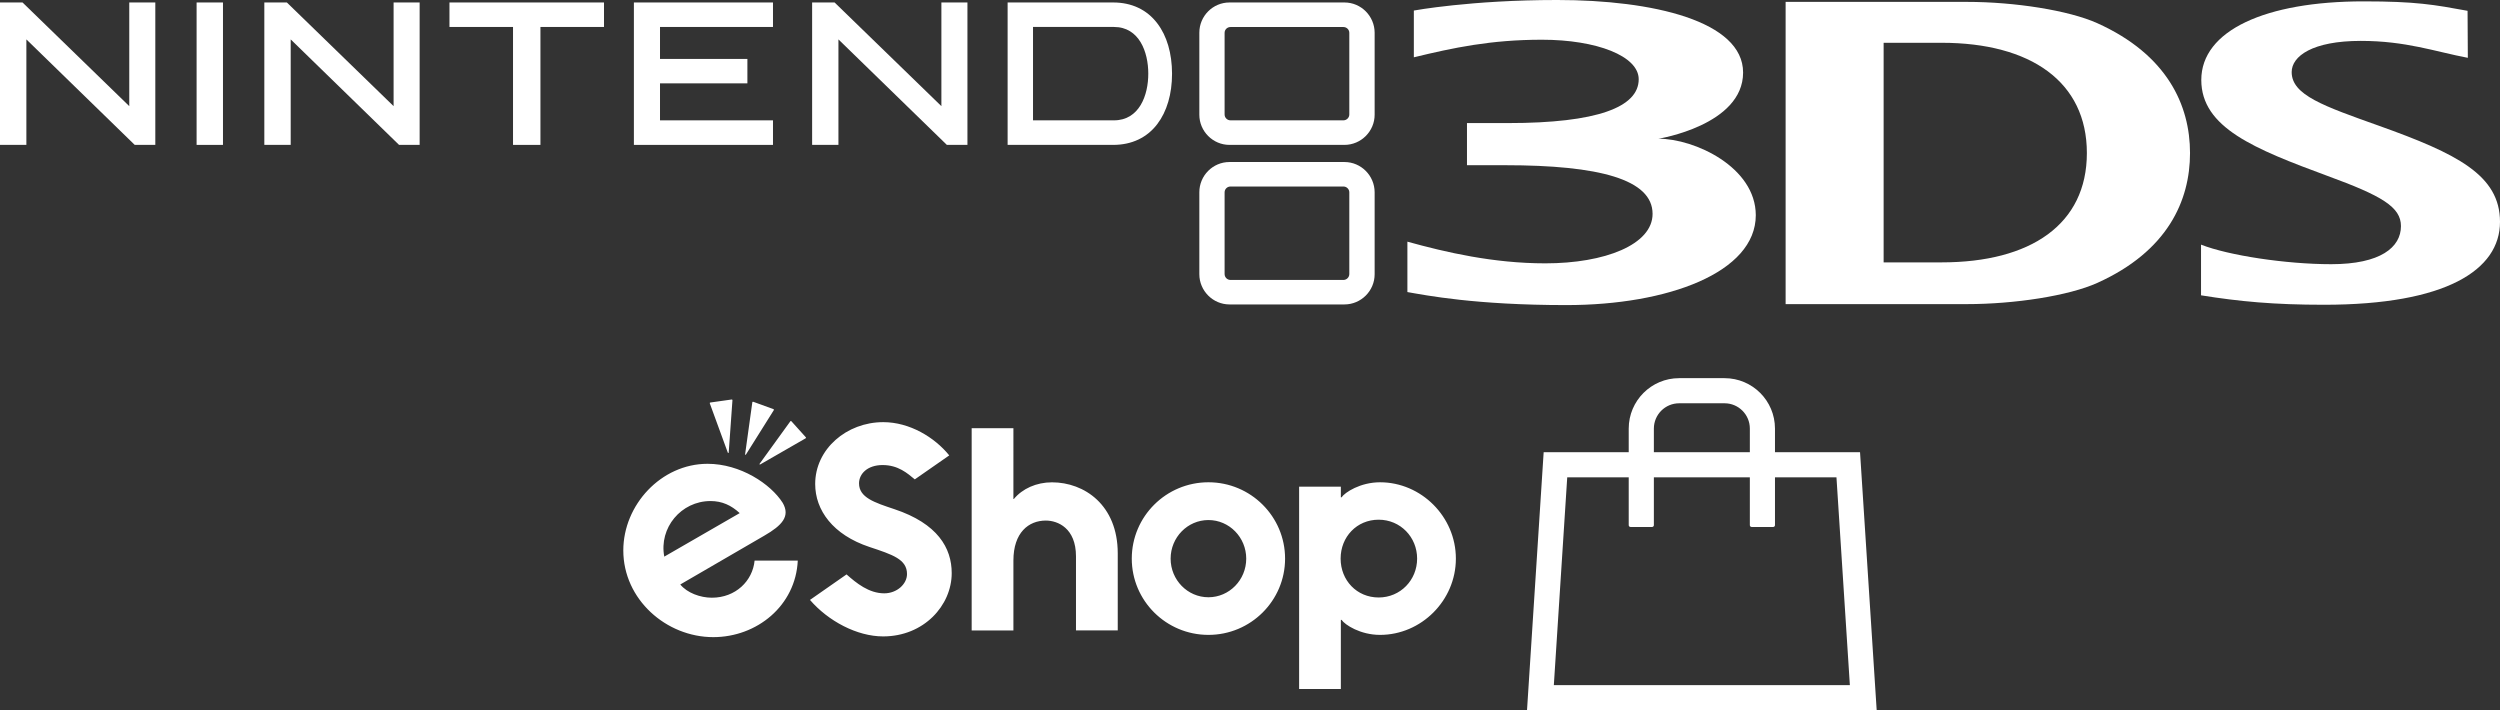 <?xml version="1.0" encoding="utf-8"?>
<!-- Generator: Adobe Illustrator 26.5.0, SVG Export Plug-In . SVG Version: 6.00 Build 0)  -->
<svg version="1.1" id="Layer_1" xmlns="http://www.w3.org/2000/svg" xmlns:xlink="http://www.w3.org/1999/xlink" x="0px" y="0px"
	 viewBox="0 0 3839 1090.72" style="enable-background:new 0 0 3839 1090.72;" xml:space="preserve">
<rect x="0" y="0" width="3839" height="1090.72" fill="#333333" stroke="none"/>
<style type="text/css">
	.st0{fill:#CE181E;}
	.st1{fill:#F47B30;}
	.st2{fill:#929497;}
	.st3{fill:#898A8D;}
	.st4{fill:#FFFFFF;}
</style>
<g>
	<g>
		<path class="st4" d="M2064.5,248.8H1888c-25.6,0-46.3,20.9-46.3,46.4v125.9c0,25.4,20.8,46.4,46.3,46.4h176.5
			c25.6,0,46.4-20.9,46.4-46.4V295.2C2110.8,269.7,2090.1,248.8,2064.5,248.8 M2072,420.8c0,5-4.1,9.1-9.1,9.1h-173.3
			c-5.1,0-9.1-4.1-9.1-9.1V295.4c0-5,4-9,9.1-9h173.3c5,0,9.1,4,9.1,9V420.8z"/>
		<polygon class="st4" points="40.5,60.5 40.5,222.5 0,222.5 0,3.8 34.6,3.8 198.5,163 198.5,3.8 230.9,3.8 238.5,3.8 238.5,222.5 
			206.9,222.5 		"/>
		<polygon class="st4" points="446.4,60.5 446.4,222.5 405.9,222.5 405.9,3.8 440.5,3.8 604.4,163 604.4,3.8 636.8,3.8 644.4,3.8 
			644.4,222.5 612.8,222.5 		"/>
		<polygon class="st4" points="1287.5,60.5 1287.5,222.5 1247.1,222.5 1247.1,3.8 1281.6,3.8 1445.6,163 1445.6,3.8 1478,3.8 
			1485.6,3.8 1485.6,222.5 1454,222.5 		"/>
		<polygon class="st4" points="334.9,3.8 342.4,3.8 342.4,222.5 301.9,222.5 301.9,3.8 		"/>
		<polygon class="st4" points="920.1,3.8 927.5,3.8 927.5,41.4 829.9,41.4 829.9,222.5 787.8,222.5 787.8,41.4 690.2,41.4 
			690.2,3.8 		"/>
		<polygon class="st4" points="1179.5,3.8 1187,3.8 1187,41.4 1013.5,41.4 1013.5,90.5 1147.7,90.5 1147.7,128 1013.5,128 
			1013.5,184.8 1187,184.8 1187,222.5 973.4,222.5 973.4,3.8 		"/>
		<path class="st4" d="M1777.1,35.8c-15.8-20.9-39.3-32-67.6-32h-162.2v218.7h162.2c28.3,0,51.8-11.1,67.6-31.9
			c14.8-19.4,22.7-46.2,22.7-77.5C1799.7,81.9,1791.9,55.1,1777.1,35.8 M1710.6,184.8h-124.3V41.4h1.1h123.2
			c38.9,0,52.7,38.6,52.7,71.6C1763.4,146.2,1749.5,184.8,1710.6,184.8"/>
		<path class="st4" d="M2064.5,3.8H1888c-25.6,0-46.3,20.9-46.3,46.4v126c0,25.4,20.8,46.3,46.3,46.3h176.5
			c25.6,0,46.4-21,46.4-46.3v-126C2110.8,24.7,2090.1,3.8,2064.5,3.8 M2072,175.8c0,4.9-4.1,9-9.1,9h-173.3c-5.1,0-9.1-4.1-9.1-9
			V50.4c0-4.9,4-8.9,9.1-8.9h173.3c5,0,9.1,4,9.1,8.9V175.8z"/>
		<path class="st4" d="M3380,375.7c42.1,16.6,130.6,30,199.8,30c75.7,0,107.1-25.9,107.1-58.5c0-29.3-29.2-46.5-112.9-77.1
			c-111.7-41.3-193.7-74-193.7-147.3c0-76,98.7-120.7,249.1-120.7c80.7,0,108.4,5.1,159.8,14.5l0.4,72.2c-50.4-9.6-95-26-164.4-26
			c-74.3,0-106.1,23.5-106.1,47.9c0,35.3,48.9,52.1,134.5,82.6c119.1,42.6,185.4,75.5,185.4,147.4c0,74-83,127.3-270.2,127.3
			c-76.9,0-129.9-5-188.9-14.5v-77.8H3380z"/>
		<path class="st4" d="M3220.7,434.4c-44.1,19.9-127.4,32.6-200.3,32.6H2742V2.9h278.5c72.9,0,156.2,12.9,200.3,32.8
			C3328,84.1,3363,161.6,3363,235C3363,308.5,3328.3,385.9,3220.7,434.4 M2981.6,65.7h-89.1v337.2h89.1c136.8,0,223-58.4,223-167.9
			C3204.6,125.6,3118.4,65.7,2981.6,65.7"/>
		<path class="st4" d="M2546.8,213c0,0,129.9-20.7,129.9-101.6c0-79-138.3-111.4-285.5-111.4c-132.8,0-220.1,16.2-220.1,16.2V88
			c60.3-14.6,118-27,196.6-27c84.3,0,148.7,25.1,148.7,60.7c0,42.8-63.6,67.3-200.7,67.3h-63v64.7h58.6
			c144.3,0,226.4,21.7,226.4,74.7c0,47.3-73.3,76-164.7,76c-79.7,0-152.6-16.9-211.8-33.3v77.4c28.4,4.9,103.8,20,244.2,20
			c155.6,0,290.8-50,290.8-138.1C2696,256.5,2602.3,213,2546.8,213"/>
	</g>
	<g>
		<g>
			<path class="st4" d="M2820.07,733l20.58,319.09h-454.58L2406.64,733h413.38 M2856.23,694.38h-485.78l-25.57,396.34h536.96
				l-25.57-396.34H2856.23z M2725.66,806.46V658.13c-0.01-42.76-34.67-77.42-77.43-77.42h-69.73
				c-42.76-0.01-77.43,34.66-77.44,77.42v148.33c0,1.52,1.24,2.76,2.76,2.76c0,0,0,0,0,0h33.11c1.52-0.01,2.75-1.24,2.75-2.76
				V658.13c0-21.46,17.39-38.85,38.85-38.85h69.73c21.44,0.03,38.8,17.41,38.8,38.85v148.33c0,1.52,1.24,2.76,2.76,2.76h33.08
				C2724.43,809.22,2725.66,807.98,2725.66,806.46z"/>
		</g>
		<path class="st4" d="M1373.43,781.87c-30.84-10.29-54.31-17.9-54.31-39.65c0-14.43,12.69-28.09,36.19-28.09
			c23.92,0,38.08,12.61,49.45,22l52.9-36.83c-22.47-27.75-60.79-51.05-101.37-51.05c-56.21,0-104.49,41.3-104.49,94.95
			c0,40.16,27.04,78.04,83.48,96.77c35.39,11.76,57.52,18.86,57.52,41.51c0,15.56-15.71,29.64-34.91,29.64
			c-23.72,0-43.07-15.89-57.93-29.07l-56.16,39.18c27.97,32.46,72.2,56.04,112.36,56.04c62.48,0,105.28-47.53,105.28-97.22
			C1461.46,841.55,1439.86,804.01,1373.43,781.87 M2117.04,917.49c-33.57,0-58.38-26.37-58.38-59.71c0-33.32,24.8-59.73,58.38-59.73
			c33.47,0,59.09,26.8,59.09,59.73C2176.13,890.7,2150.51,917.49,2117.04,917.49 M2119.19,740.59c-30.31,0-53.99,15.53-59.06,23.07
			h-1.12v-16.29h-64.08v310.62h64.08V951.91h1.12c5.07,7.52,28.75,23.02,59.06,23.02c63.21,0,116.45-52.74,116.45-117.15
			C2235.64,793.38,2182.4,740.59,2119.19,740.59 M1615.43,740.66c-24,0-45.47,9.77-58.56,25.62h-0.68V657.52h-64.1v310.62h64.1
			V860.73c0-42.88,23.32-61.36,49.77-61.36c18.36,0,46.32,11.62,46.32,55.02v113.67h64.13V849.71
			C1716.4,775.5,1665.13,740.66,1615.43,740.66 M1215.2,646.79c-0.4-0.45-1.13-0.42-1.5,0.08l-47.28,65.35
			c-0.2,0.27-0.18,0.62,0.03,0.87c0.22,0.25,0.58,0.3,0.88,0.15l69.92-40.23c0.52-0.32,0.63-1.02,0.23-1.47L1215.2,646.79z
			 M1091.06,769.41c17.78,0,31.86,6.54,44.83,18.53l-115.83,66.83C1011.66,810.53,1045.93,769.41,1091.06,769.41 M1093.13,917.84
			c-17.86,0-37.99-7.42-48.49-20.31l128.79-74.82c27.62-15.93,40.41-29.86,28.52-50.49c-18.51-29.19-65.08-60.01-115.43-60.01
			c-71.23,0-129.38,63.1-129.38,133.01c0,75.2,65.88,133.16,138.18,133.16c66.83,0,126.46-48.05,129.74-117.57h-66.3
			C1155.78,892,1129.67,917.84,1093.13,917.84 M1145.42,698.06l42.88-68.33c0.32-0.53,0.08-1.22-0.48-1.42l-31.27-11.39
			c-0.58-0.2-1.22,0.17-1.28,0.78l-11.09,79.89c-0.05,0.32,0.13,0.65,0.43,0.77C1144.92,698.46,1145.25,698.35,1145.42,698.06
			 M1855.67,917.15c-32.04,0-58.06-26.59-58.06-59.28c0-32.69,26.02-59.28,58.06-59.28c32.01,0,58.04,26.59,58.04,59.28
			C1913.71,890.57,1887.67,917.15,1855.67,917.15 M1855.67,740.58c-65.05,0-117.72,52.6-117.72,117.22
			c0,64.6,52.67,117.13,117.72,117.13c65.03,0,117.7-52.54,117.7-117.13C1973.37,793.18,1920.7,740.58,1855.67,740.58
			 M1118.4,695.58c0.32-0.05,0.57-0.3,0.6-0.63l5.75-80.47c0.05-0.62-0.48-1.1-1.1-1.02l-32.96,4.64c-0.6,0.07-0.97,0.7-0.75,1.25
			l27.7,75.79C1117.77,695.44,1118.07,695.63,1118.4,695.58"/>
	</g>
</g>
</svg>
